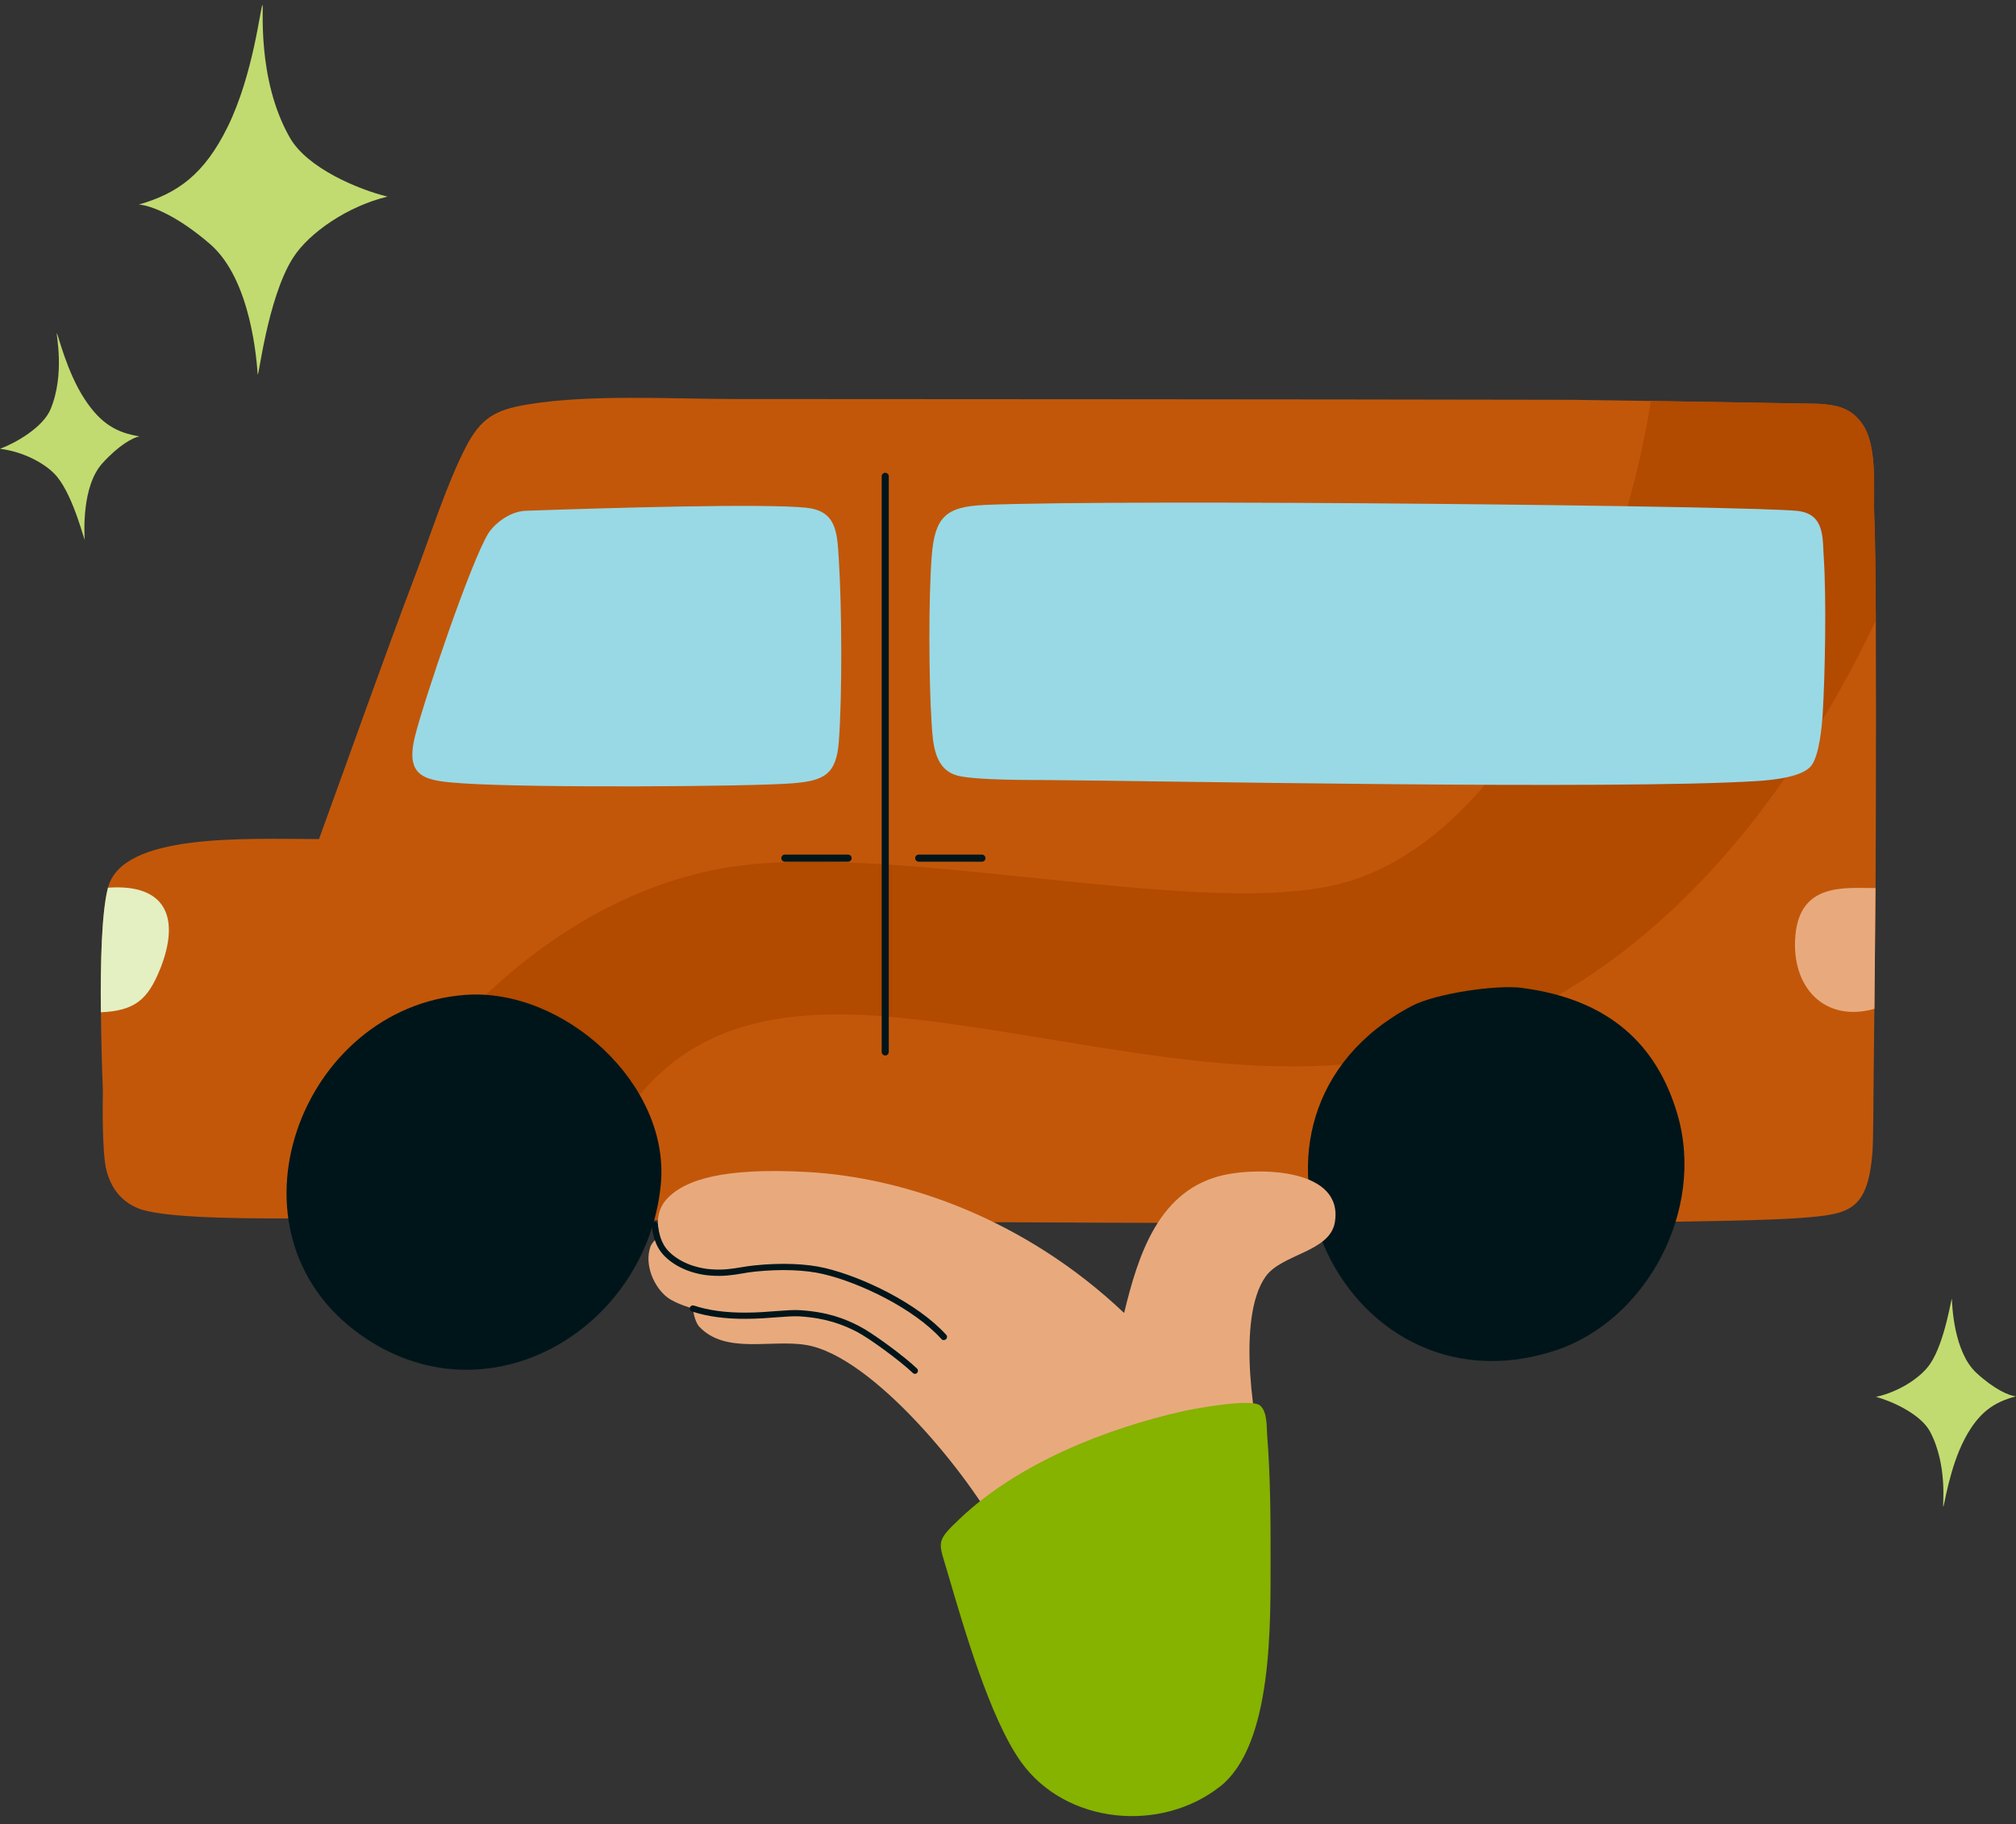 <svg width="200" height="181" viewBox="0 0 200 181" fill="none" xmlns="http://www.w3.org/2000/svg">
<rect x="0" y="0" width="200" height="181" fill="#333333" stroke="none"/>
<g clip-path="url(#clip0_7584_1099)">
<path d="M186.068 88.101C186.037 92.347 185.895 104.979 185.877 106.981C185.858 108.774 185.84 113.174 185.772 114.148C185.322 120.242 183.43 120.464 178.525 120.84C166.855 121.715 95.733 121.277 56.697 121.012C55.07 121 53.498 120.994 51.989 120.981C42.327 120.907 35.228 120.858 32.418 120.852H31.266C30.496 120.864 29.713 120.87 28.924 120.877C22.454 120.914 15.725 120.747 13.643 119.854C11.886 119.102 11.005 117.746 10.574 116.163C10.1 114.413 10.186 109.033 10.204 108.269H10.21C10.112 105.817 10.038 103.087 10.013 100.431C9.958 95.341 10.1 90.455 10.716 88.07C12.114 82.666 24.032 83.221 31.648 83.245C34.865 74.409 37.995 65.499 41.335 56.699C42.789 52.867 44.354 47.962 46.19 44.394C47.675 41.516 49.08 40.666 52.285 40.136C58.483 39.094 66.562 39.581 72.964 39.587C90.698 39.6 128.847 39.606 154.561 39.661C155.122 39.668 155.677 39.668 156.225 39.668C156.478 39.668 159.725 39.717 163.774 39.779C170.854 39.896 180.362 40.056 180.485 40.062C181.385 40.13 182.192 40.228 182.925 40.536C183.597 40.82 184.213 41.282 184.755 42.065C186.308 44.277 185.821 48.639 185.944 51.338C186.025 53.144 186.068 57.001 186.092 61.561C186.148 72.714 186.068 88.101 186.068 88.101Z" fill="#C2570A"/>
<path d="M186.092 61.561C177.25 80.127 162.233 99.821 139.002 104.763C123.579 108.041 105.9 102.668 89.3 100.973C71.128 99.112 63.234 104.991 57.461 119.127C57.171 119.829 56.918 120.458 56.697 121.012C55.07 121 53.498 120.994 51.989 120.981C42.327 120.907 35.228 120.858 32.418 120.852C39.85 105.034 53.64 89.574 71.331 86.209C87.334 83.171 117.922 91.034 132.267 87.842C144.043 85.217 152.275 72.597 157.47 61.493C159.534 57.063 162.498 48.14 163.774 39.779C170.854 39.896 180.362 40.056 180.485 40.062C181.385 40.13 182.192 40.228 182.925 40.536C183.597 40.82 184.213 41.282 184.755 42.065C186.308 44.277 185.821 48.639 185.944 51.339C186.025 53.144 186.068 57.001 186.092 61.561Z" fill="#B24A00"/>
<path d="M186.062 88.107C186.031 92.353 185.994 96.451 185.957 100.086C181.064 101.479 177.638 97.991 178.119 92.766C178.599 87.54 183.054 88.107 186.062 88.107Z" fill="#E8AA7D"/>
<path d="M15.88 96.142C14.659 99.199 13.359 100.271 10.007 100.431C9.952 95.341 10.093 90.455 10.71 88.07C16.557 87.651 17.882 91.139 15.886 96.142H15.88Z" fill="#E4F0C2"/>
<path d="M97.692 50.094C111.982 49.502 174.163 50.192 178.359 50.692C181.04 51.012 180.799 53.366 180.929 55.301C181.194 59.306 181.07 66.762 180.824 70.792C180.744 72.129 180.473 74.957 179.69 75.968C178.803 77.108 175.808 77.391 174.385 77.484C160.267 78.384 114.028 77.447 103.922 77.391C102.018 77.379 97.132 77.404 95.191 76.997C92.689 76.473 92.553 73.836 92.418 71.692C92.147 67.489 92.109 59.374 92.43 55.202C92.732 51.295 93.823 50.26 97.68 50.1H97.692V50.094Z" fill="#99D9E5"/>
<path d="M80.05 50.383C83.07 50.71 83.051 52.984 83.218 55.547C83.513 60.193 83.563 68.956 83.218 73.565C82.971 76.899 81.702 77.472 78.535 77.718C74.314 78.045 52.876 78.186 45.931 77.718C42.203 77.466 40.121 77.207 41.187 72.98C42.062 69.498 46.689 55.763 48.452 52.904C48.871 52.22 50.362 50.741 52.174 50.673C60.129 50.396 75.823 49.928 80.05 50.377V50.383Z" fill="#99D9E5"/>
<path d="M84.136 85.488H77.863C77.672 85.488 77.512 85.334 77.512 85.137C77.512 84.94 77.666 84.786 77.863 84.786H84.136C84.327 84.786 84.487 84.94 84.487 85.137C84.487 85.334 84.333 85.488 84.136 85.488Z" fill="#00151A"/>
<path d="M97.415 85.488H91.142C90.951 85.488 90.791 85.334 90.791 85.137C90.791 84.94 90.945 84.786 91.142 84.786H97.415C97.606 84.786 97.766 84.94 97.766 85.137C97.766 85.334 97.612 85.488 97.415 85.488Z" fill="#00151A"/>
<path d="M87.821 104.714C87.63 104.714 87.47 104.56 87.47 104.362V47.259C87.47 47.068 87.624 46.908 87.821 46.908C88.018 46.908 88.172 47.062 88.172 47.259V104.362C88.172 104.553 88.018 104.714 87.821 104.714Z" fill="#00151A"/>
<path d="M151.068 98.022C159.633 99.162 164.384 103.629 166.411 110.549C169.202 120.076 163.318 131.007 154.309 133.977C132.871 141.045 119.321 110.728 140.062 99.802C142.41 98.57 148.43 97.664 151.068 98.016V98.022Z" fill="#00151A"/>
<path d="M46.141 98.706C55.889 97.973 66.55 107.548 65.551 117.574C64.109 131.974 48.236 141.341 35.721 132.393C21.468 122.208 29.793 99.926 46.141 98.706Z" fill="#00151A"/>
<path d="M125.742 146.282C124.324 141.63 122.642 130.742 125.557 126.65C127.171 124.383 131.941 124.223 132.428 121.252C133.296 115.953 125.045 115.805 121.545 116.545C114.934 117.937 112.912 124.531 111.52 130.261C101.605 120.87 89.682 116.791 80.044 116.274C71.91 115.83 67.918 116.976 66.094 119.016C64.763 120.513 65.428 122.546 65.428 122.546C65.428 122.546 64.67 123.267 64.528 123.674C63.894 125.473 64.88 127.692 66.198 128.708C67.018 129.343 68.737 129.824 68.737 129.824C68.737 129.824 68.879 131.105 69.384 131.635C71.997 134.384 76.489 132.855 79.97 133.435C86.638 134.544 96.3 146.554 99.288 152.358C99.775 153.301 125.939 146.923 125.742 146.282Z" fill="#E8AA7D"/>
<path d="M121.04 177.234C115.174 181.868 105.752 181.005 101.309 174.825C98.185 170.475 95.579 161.355 94.007 156.012C93.102 152.919 92.769 152.993 95.215 150.676C100.995 145.186 109.708 141.723 117.398 139.997C118.637 139.72 124.207 138.709 125.021 139.449C125.76 140.121 125.643 141.593 125.723 142.555C126.031 146.369 126.056 150.756 126.05 154.601C126.031 160.893 126.327 173.069 121.04 177.24V177.234Z" fill="#86B200"/>
<path d="M93.625 132.954C93.539 132.954 93.459 132.917 93.397 132.849C90.649 129.812 85.313 127.261 81.683 126.404C79.897 125.979 77.506 125.893 74.954 126.151C74.455 126.201 74.018 126.275 73.593 126.349C72.656 126.503 71.769 126.65 70.444 126.546C68.663 126.404 67.024 125.708 65.946 124.636C64.904 123.6 64.738 122.263 64.664 121.616V121.555C64.633 121.388 64.756 121.234 64.923 121.209C65.089 121.185 65.243 121.308 65.268 121.474V121.536C65.354 122.152 65.496 123.311 66.383 124.192C67.363 125.159 68.86 125.794 70.499 125.923C71.75 126.022 72.601 125.88 73.5 125.732C73.938 125.658 74.388 125.584 74.905 125.535C77.524 125.27 79.983 125.363 81.838 125.8C85.559 126.681 91.037 129.3 93.872 132.43C93.989 132.554 93.977 132.751 93.847 132.868C93.786 132.923 93.712 132.948 93.638 132.948H93.625V132.954Z" fill="#00151A"/>
<path d="M90.778 136.306C90.705 136.306 90.624 136.275 90.563 136.22C89.355 135.049 86.225 132.751 84.98 132.116C83.649 131.438 82.047 130.779 79.354 130.6C78.757 130.563 77.992 130.619 77.111 130.687C76.224 130.754 75.213 130.834 74.043 130.841C71.972 130.859 70.154 130.613 68.638 130.107C68.478 130.052 68.392 129.879 68.441 129.719C68.497 129.559 68.669 129.473 68.829 129.522C70.278 130.003 72.028 130.243 74.03 130.224C75.183 130.224 76.175 130.138 77.056 130.07C77.962 130.003 78.738 129.941 79.385 129.984C82.189 130.169 83.859 130.853 85.245 131.568C86.551 132.233 89.706 134.556 90.976 135.776C91.099 135.893 91.099 136.091 90.976 136.214C90.914 136.275 90.834 136.306 90.754 136.306H90.772H90.778Z" fill="#00151A"/>
<path d="M26.035 0.502C25.862 0.514 25.16 7.36 22.578 12.598C20.261 17.293 17.642 19.179 13.778 20.294C15.029 20.387 17.642 21.447 20.846 24.22C24.987 27.8 25.48 36.087 25.56 37.104C25.622 37.893 26.497 29.63 29.06 25.594C30.656 23.079 34.513 20.448 38.445 19.506C35.616 18.822 30.477 16.696 28.752 13.652C25.412 7.792 26.201 0.49 26.035 0.502Z" fill="#C1DB70"/>
<path d="M5.638 33.074C5.737 33.074 6.593 36.846 8.393 39.594C10.007 42.059 11.597 42.934 13.834 43.291C13.143 43.426 11.757 44.197 10.155 45.965C8.091 48.245 8.374 52.91 8.399 53.483C8.417 53.926 7.364 49.373 5.657 47.29C4.597 45.996 2.261 44.788 0 44.529C1.534 43.956 4.258 42.416 5.016 40.598C6.476 37.092 5.54 33.068 5.638 33.062V33.074Z" fill="#C1DB70"/>
<path d="M192.784 149.475C192.883 149.475 193.388 145.629 194.922 142.727C196.303 140.121 197.806 139.104 199.994 138.537C199.291 138.463 197.837 137.828 196.081 136.214C193.813 134.131 193.665 129.46 193.641 128.894C193.616 128.45 192.994 133.084 191.484 135.308C190.547 136.695 188.335 138.112 186.111 138.58C187.688 139.012 190.547 140.293 191.472 142.031C193.253 145.383 192.692 149.481 192.784 149.475Z" fill="#C1DB70"/>
</g>
<defs>
<clipPath id="clip0_7584_1099">
<rect width="200" height="179.739" fill="white" transform="translate(0 0.471)"/>
</clipPath>
</defs>
</svg>
